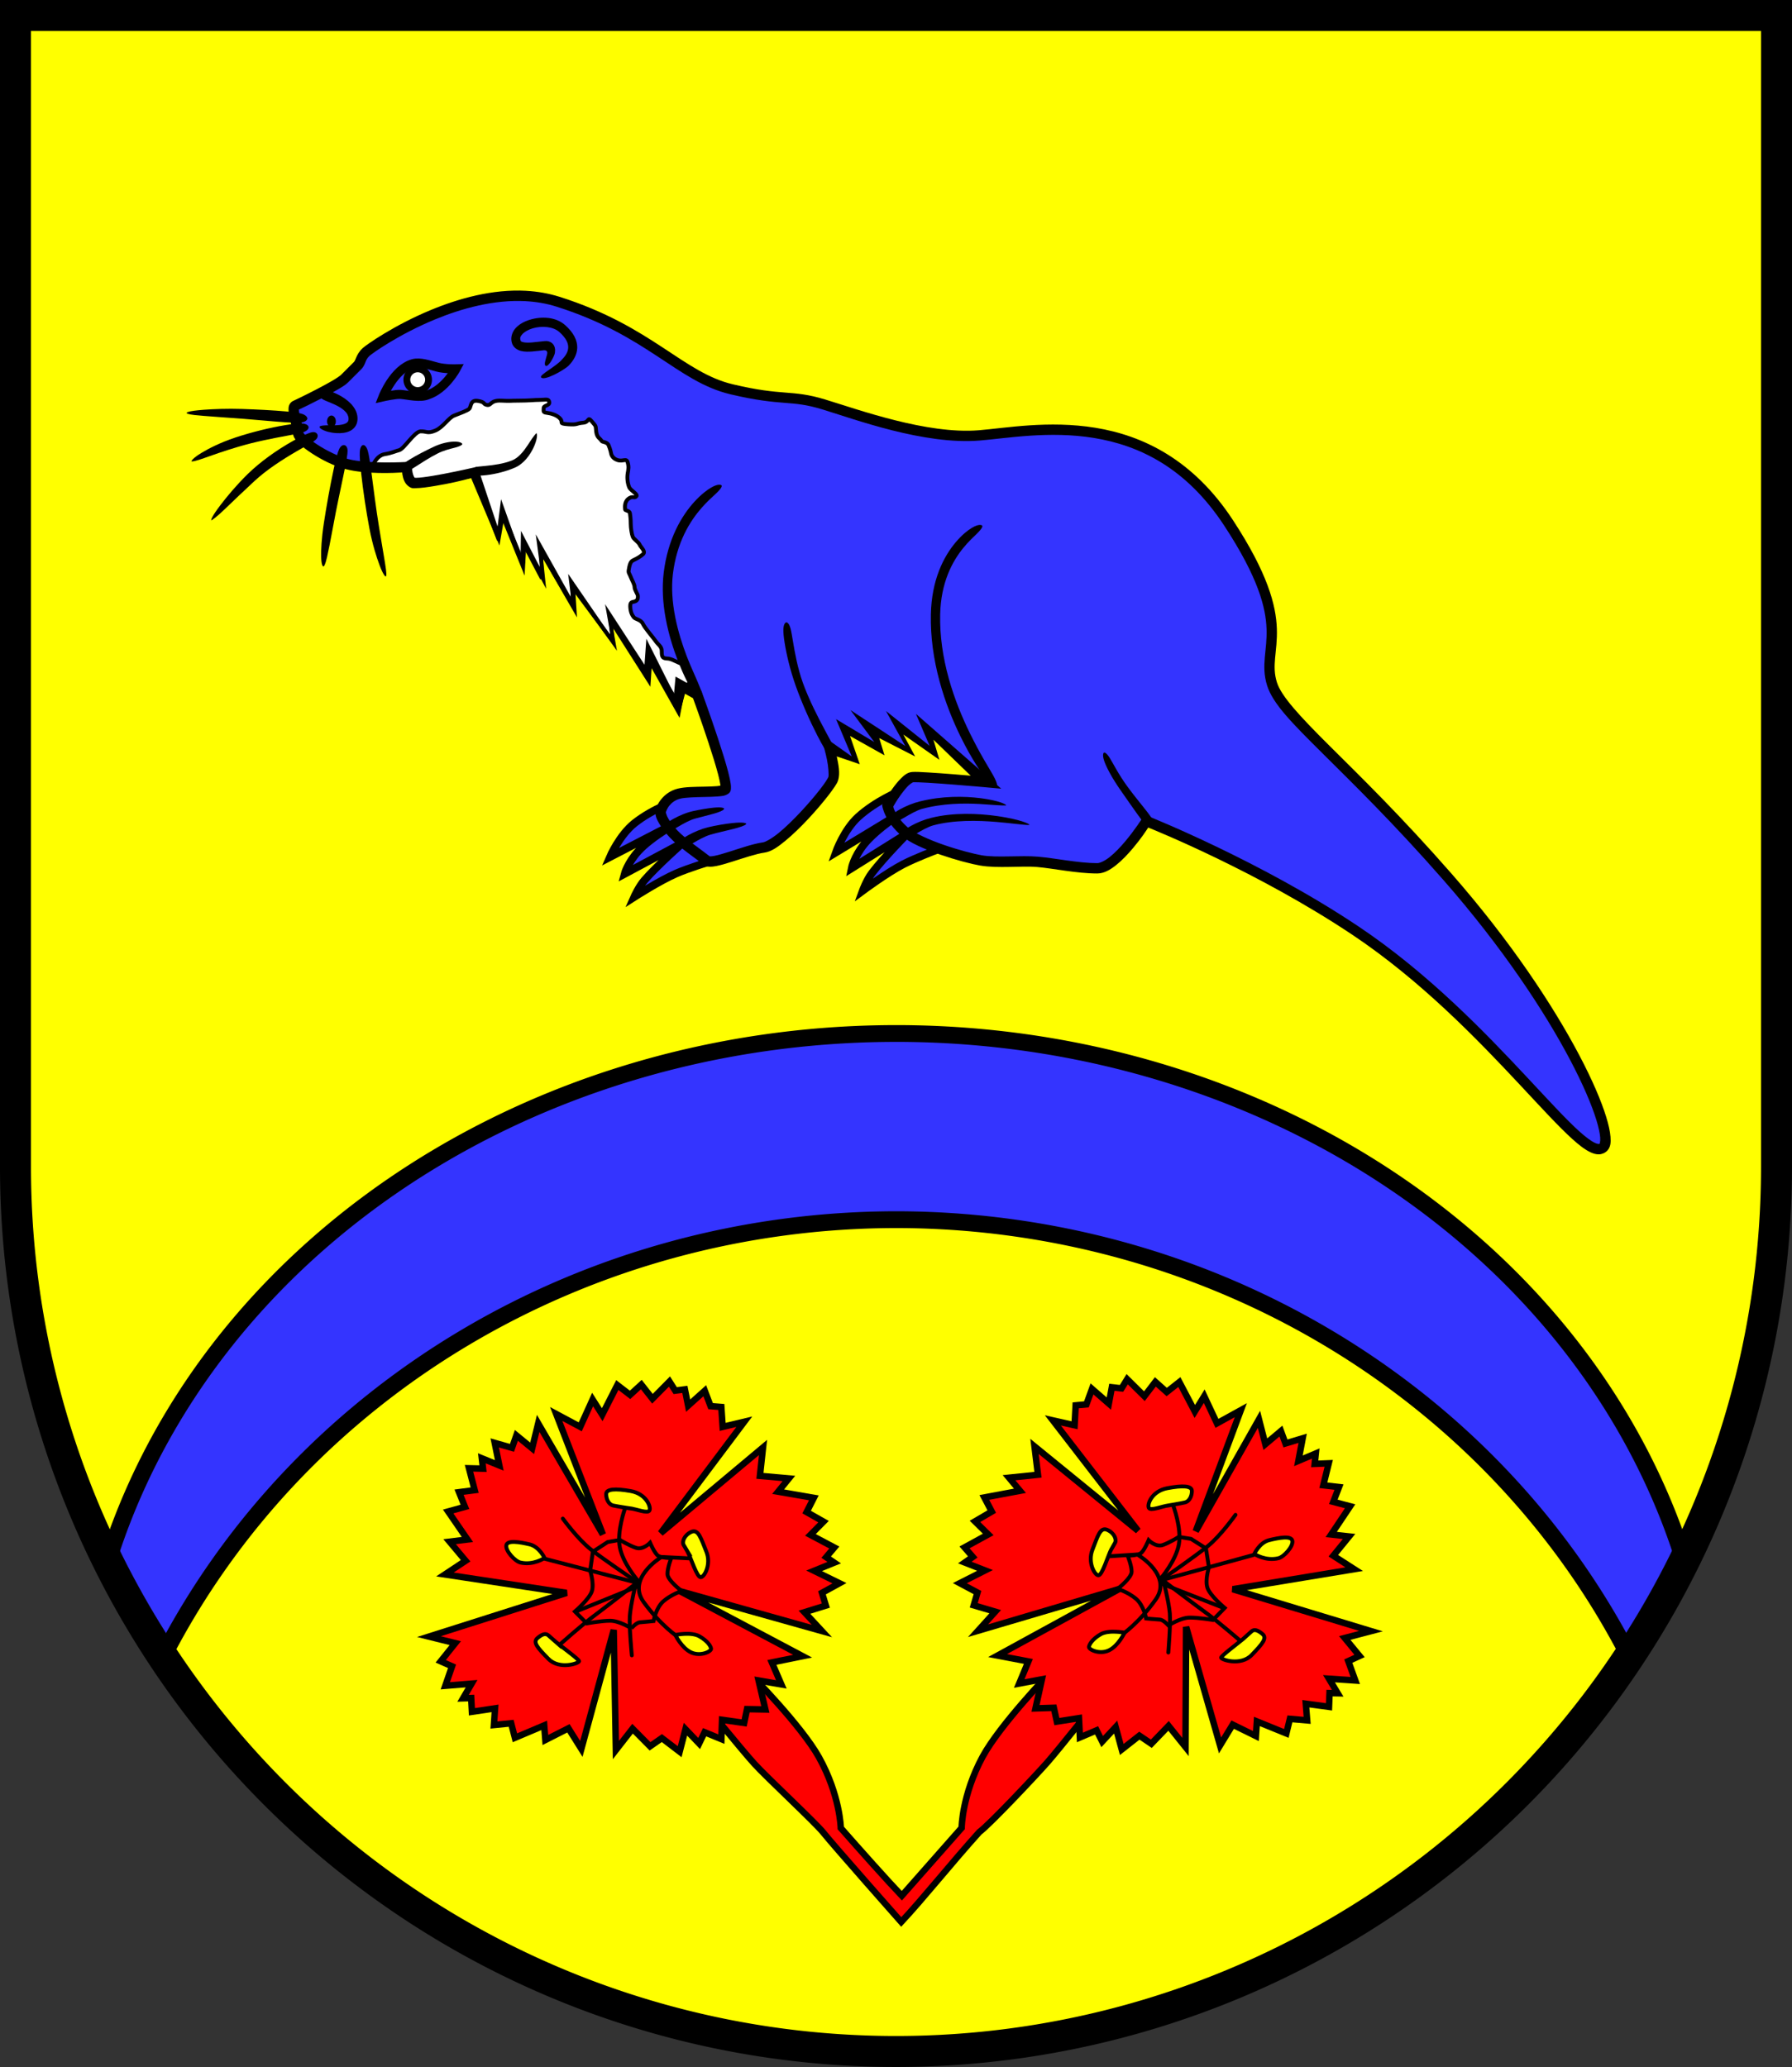 <?xml version="1.0" encoding="UTF-8" standalone="no"?>
<!-- Created with Inkscape (http://www.inkscape.org/) -->

<svg
   width="138.812mm"
   height="160.077mm"
   viewBox="0 0 138.812 160.077"
   version="1.1"
   id="svg4054"
   inkscape:version="1.2.2 (732a01da63, 2022-12-09)"
   sodipodi:docname="Wappen Grambek2.svg"
   xmlns:inkscape="http://www.inkscape.org/namespaces/inkscape"
   xmlns:sodipodi="http://sodipodi.sourceforge.net/DTD/sodipodi-0.dtd"
   xmlns="http://www.w3.org/2000/svg"
   xmlns:svg="http://www.w3.org/2000/svg">
  <rect x="0" y="0" width="138.812" height="160.077" fill="#333333" stroke="none"/>
  <sodipodi:namedview
     id="namedview4056"
     pagecolor="#ffffff"
     bordercolor="#666666"
     borderopacity="1.0"
     inkscape:showpageshadow="2"
     inkscape:pageopacity="0.0"
     inkscape:pagecheckerboard="0"
     inkscape:deskcolor="#d1d1d1"
     inkscape:document-units="mm"
     showgrid="false"
     inkscape:zoom="0.88473641"
     inkscape:cx="262.22499"
     inkscape:cy="303.48022"
     inkscape:current-layer="layer1" />
  <defs
     id="defs4051">
    <inkscape:path-effect
       effect="powerstroke"
       id="path-effect1230"
       is_visible="true"
       lpeversion="1"
       offset_points="0.258,0.351 | 1.009,0.375 | 1.673,0.168"
       not_jump="false"
       sort_points="true"
       interpolator_type="CentripetalCatmullRom"
       interpolator_beta="0.2"
       start_linecap_type="zerowidth"
       linejoin_type="round"
       miter_limit="4"
       scale_width="1"
       end_linecap_type="zerowidth" />
    <inkscape:path-effect
       effect="powerstroke"
       id="path-effect1236"
       is_visible="true"
       lpeversion="1"
       offset_points="0.245,0.34 | 1.009,0.375 | 1.519,0.228"
       not_jump="false"
       sort_points="true"
       interpolator_type="CentripetalCatmullRom"
       interpolator_beta="0.2"
       start_linecap_type="zerowidth"
       linejoin_type="round"
       miter_limit="4"
       scale_width="1"
       end_linecap_type="zerowidth" />
    <inkscape:path-effect
       effect="powerstroke"
       id="path-effect1242"
       is_visible="true"
       lpeversion="1"
       offset_points="0.18,0.324 | 1.009,0.375 | 1.519,0.228"
       not_jump="false"
       sort_points="true"
       interpolator_type="CentripetalCatmullRom"
       interpolator_beta="0.2"
       start_linecap_type="zerowidth"
       linejoin_type="round"
       miter_limit="4"
       scale_width="1"
       end_linecap_type="zerowidth" />
    <inkscape:path-effect
       effect="powerstroke"
       id="path-effect1262"
       is_visible="true"
       lpeversion="1"
       offset_points="0.205,0.333 | 1.009,0.375 | 1.519,0.228"
       not_jump="false"
       sort_points="true"
       interpolator_type="CentripetalCatmullRom"
       interpolator_beta="0.2"
       start_linecap_type="zerowidth"
       linejoin_type="round"
       miter_limit="4"
       scale_width="1"
       end_linecap_type="zerowidth" />
    <inkscape:path-effect
       effect="powerstroke"
       id="path-effect1268"
       is_visible="true"
       lpeversion="1"
       offset_points="0.225,0.311 | 1.009,0.375 | 1.519,0.228"
       not_jump="false"
       sort_points="true"
       interpolator_type="CentripetalCatmullRom"
       interpolator_beta="0.2"
       start_linecap_type="zerowidth"
       linejoin_type="round"
       miter_limit="4"
       scale_width="1"
       end_linecap_type="zerowidth" />
    <inkscape:path-effect
       effect="powerstroke"
       id="path-effect1433"
       is_visible="true"
       lpeversion="1"
       offset_points="0.2,0.35 | 0.88,0.354 | 1.66,0.258"
       not_jump="false"
       sort_points="true"
       interpolator_type="CentripetalCatmullRom"
       interpolator_beta="0.2"
       start_linecap_type="zerowidth"
       linejoin_type="round"
       miter_limit="4"
       scale_width="1"
       end_linecap_type="zerowidth" />
    <inkscape:path-effect
       effect="powerstroke"
       id="path-effect1301"
       is_visible="true"
       lpeversion="1"
       offset_points="0.2,0.3 | 0.998,0.36 | 1.727,0.302"
       not_jump="false"
       sort_points="true"
       interpolator_type="CentripetalCatmullRom"
       interpolator_beta="0.2"
       start_linecap_type="zerowidth"
       linejoin_type="round"
       miter_limit="4"
       scale_width="1"
       end_linecap_type="zerowidth" />
    <inkscape:path-effect
       effect="powerstroke"
       id="path-effect1305"
       is_visible="true"
       lpeversion="1"
       offset_points="0.2,0.3 | 1,0.3 | 1.72,0.281"
       not_jump="false"
       sort_points="true"
       interpolator_type="CentripetalCatmullRom"
       interpolator_beta="0.2"
       start_linecap_type="zerowidth"
       linejoin_type="round"
       miter_limit="4"
       scale_width="1"
       end_linecap_type="zerowidth" />
    <inkscape:path-effect
       effect="powerstroke"
       id="path-effect1345"
       is_visible="true"
       lpeversion="1"
       offset_points="0.2,0.3 | 1,0.3 | 1.624,0.238"
       not_jump="false"
       sort_points="true"
       interpolator_type="CentripetalCatmullRom"
       interpolator_beta="0.2"
       start_linecap_type="zerowidth"
       linejoin_type="round"
       miter_limit="4"
       scale_width="1"
       end_linecap_type="zerowidth" />
    <inkscape:path-effect
       effect="powerstroke"
       id="path-effect1550"
       is_visible="true"
       lpeversion="1"
       offset_points="0.2,0.3 | 1,0.3 | 1.587,0.204"
       not_jump="false"
       sort_points="true"
       interpolator_type="CentripetalCatmullRom"
       interpolator_beta="0.2"
       start_linecap_type="zerowidth"
       linejoin_type="round"
       miter_limit="4"
       scale_width="1"
       end_linecap_type="zerowidth" />
    <inkscape:path-effect
       effect="powerstroke"
       id="path-effect1556"
       is_visible="true"
       lpeversion="1"
       offset_points="0.2,0.3 | 1,0.3 | 1.587,0.204"
       not_jump="false"
       sort_points="true"
       interpolator_type="CentripetalCatmullRom"
       interpolator_beta="0.2"
       start_linecap_type="zerowidth"
       linejoin_type="round"
       miter_limit="4"
       scale_width="1"
       end_linecap_type="zerowidth" />
    <inkscape:path-effect
       effect="powerstroke"
       id="path-effect1562"
       is_visible="true"
       lpeversion="1"
       offset_points="0.2,0.3 | 1,0.3 | 1.587,0.204"
       not_jump="false"
       sort_points="true"
       interpolator_type="CentripetalCatmullRom"
       interpolator_beta="0.2"
       start_linecap_type="zerowidth"
       linejoin_type="round"
       miter_limit="4"
       scale_width="1"
       end_linecap_type="zerowidth" />
    <inkscape:path-effect
       effect="powerstroke"
       id="path-effect1568"
       is_visible="true"
       lpeversion="1"
       offset_points="0.2,0.3 | 1,0.3 | 1.587,0.204"
       not_jump="false"
       sort_points="true"
       interpolator_type="CentripetalCatmullRom"
       interpolator_beta="0.2"
       start_linecap_type="zerowidth"
       linejoin_type="round"
       miter_limit="4"
       scale_width="1"
       end_linecap_type="zerowidth" />
    <inkscape:path-effect
       effect="powerstroke"
       id="path-effect1285"
       is_visible="true"
       lpeversion="1"
       offset_points="0.2,0.3 | 1,0.3 | 1.561,0.225"
       not_jump="false"
       sort_points="true"
       interpolator_type="CentripetalCatmullRom"
       interpolator_beta="0.2"
       start_linecap_type="zerowidth"
       linejoin_type="round"
       miter_limit="4"
       scale_width="1"
       end_linecap_type="zerowidth" />
    <inkscape:path-effect
       effect="powerstroke"
       id="path-effect1291"
       is_visible="true"
       lpeversion="1"
       offset_points="0.2,0.3 | 1,0.3 | 1.561,0.225"
       not_jump="false"
       sort_points="true"
       interpolator_type="CentripetalCatmullRom"
       interpolator_beta="0.2"
       start_linecap_type="zerowidth"
       linejoin_type="round"
       miter_limit="4"
       scale_width="1"
       end_linecap_type="zerowidth" />
    <inkscape:path-effect
       effect="powerstroke"
       id="path-effect1295"
       is_visible="true"
       lpeversion="1"
       offset_points="0.2,0.3 | 0.998,0.36 | 1.727,0.302"
       not_jump="false"
       sort_points="true"
       interpolator_type="CentripetalCatmullRom"
       interpolator_beta="0.2"
       start_linecap_type="zerowidth"
       linejoin_type="round"
       miter_limit="4"
       scale_width="1"
       end_linecap_type="zerowidth" />
  </defs>
  <g
     inkscape:label="Ebene 1"
     inkscape:groupmode="layer"
     id="layer1"
     transform="translate(-527.111,-70.978)">
    <g
       id="g3962"
       transform="translate(488.487,5.164)">
      <path
         id="path3229"
         style="fill:#ffff00;fill-opacity:1;stroke:none;stroke-width:2.4;stroke-linecap:round;stroke-dasharray:none"
         d="m 39.824,67.014 v 89.157 a 68.206,68.52 0 0 0 68.206,68.52 68.206,68.52 0 0 0 68.206,-68.52 68.206,68.52 0 0 0 0,-5.2e-4 V 67.014 Z" />
      <path
         id="path3346"
         style="fill:#3434ff;fill-opacity:1;stroke:#000000;stroke-width:1.3;stroke-linecap:round;stroke-dasharray:none"
         d="m 108.031,145.853 a 63.317,55.576 0 0 0 -61.041,40.84 68.206,68.52 0 0 0 4.281,7.379 63.317,60.471 0 0 1 56.759,-33.802 63.317,60.471 0 0 1 56.776,33.776 68.206,68.52 0 0 0 4.27,-7.363 63.317,55.576 0 0 0 -61.045,-40.831 z" />
      <path
         id="path3898"
         style="fill:none;fill-opacity:1;stroke:#000000;stroke-width:2.4;stroke-linecap:round;stroke-dasharray:none"
         d="m 39.824,67.014 v 89.157 a 68.206,68.52 0 0 0 68.206,68.52 68.206,68.52 0 0 0 68.206,-68.52 68.206,68.52 0 0 0 0,-5.2e-4 V 67.014 Z" />
      <g
         id="g1746"
         transform="translate(1.591,-0.532)">
        <path
           style="fill:#3434ff;fill-opacity:1;stroke:#000000;stroke-width:0.6;stroke-linecap:round;stroke-dasharray:none"
           d="m 106.682,127.639 c 0,0 -1.795,0.725 -3.169,1.971 -1.113,1.009 -1.729,2.753 -1.729,2.753 l 5.36,-3.25 c 0,0 -2.222,1.418 -3.194,2.641 -0.768,0.967 -0.938,1.826 -0.938,1.826 l 4.361,-2.727 c 0,0 -1.93,1.959 -2.799,3.116 -0.407,0.541 -0.701,1.346 -0.701,1.346 0,0 1.879,-1.393 3.135,-2.041 0.93,-0.48 2.546,-1.092 2.546,-1.092 z"
           id="path1387"
           sodipodi:nodetypes="csccsccscscc" />
        <path
           style="fill:#3434ff;fill-opacity:1;stroke:#000000;stroke-width:0.6;stroke-linecap:round;stroke-dasharray:none"
           d="m 89.488,128.337 c 0,0 -1.84,0.602 -3.295,1.752 -1.179,0.932 -1.911,2.63 -1.911,2.63 l 5.568,-2.881 c 0,0 -2.312,1.264 -3.365,2.419 -0.832,0.913 -1.059,1.759 -1.059,1.759 l 4.535,-2.426 c 0,0 -2.058,1.824 -3.003,2.92 -0.442,0.512 -0.79,1.296 -0.79,1.296 0,0 1.969,-1.263 3.265,-1.824 0.961,-0.416 2.614,-0.918 2.614,-0.918 z"
           id="path1385"
           sodipodi:nodetypes="csccsccscscc" />
        <path
           style="color:#000000;fill:#3434ff;fill-opacity:1;stroke:none;stroke-width:0.1;stroke-linecap:round;stroke-dasharray:none"
           d="m 73.778,102.959 c 0,0 -4.444,1.023 -4.837,0.747 -0.393,-0.275 -0.393,-1.18 -0.393,-1.18 0,0 -2.989,0.197 -4.641,-0.236 -1.652,-0.433 -3.775,-1.888 -3.775,-2.399 0,-0.511 -0.59,-1.966 -0.236,-2.124 0.354,-0.157 3.343,-1.612 3.815,-2.084 0.472,-0.472 0.747,-0.747 1.023,-1.023 0.275,-0.275 0.197,-0.629 0.669,-1.062 0.472,-0.433 8.347,-5.946 14.854,-3.888 7.124,2.253 9.455,5.84 13.459,6.785 4.004,0.945 4.561,0.389 7.119,1.168 2.558,0.779 7.871,2.735 12.042,2.401 4.171,-0.334 13.287,-2.448 19.326,6.776 5.33,8.141 2.455,9.568 3.362,12.466 0.781,2.493 5.81,6.059 13.604,14.957 9.163,10.461 13.078,19.876 12.073,20.922 -1.546,1.611 -8.524,-9.615 -19.192,-16.753 -7.542,-5.047 -16.203,-8.495 -16.203,-8.495 0,0 -2.322,3.655 -3.823,3.655 -1.502,0 -3.337,-0.389 -4.616,-0.501 -1.279,-0.111 -3.115,0.111 -4.394,-0.111 -1.279,-0.222 -4.727,-1.224 -5.895,-2.225 -1.168,-1.001 -1.335,-2.002 -1.335,-2.002 0,0 1.224,-2.169 1.947,-2.225 0.723,-0.056 5.673,0.389 5.673,0.389 l -4.54,-3.98 0.663,1.886 -2.932,-2.21 0.674,1.626 -3.242,-1.817 1.086,1.868 -2.546,-1.355 0.983,2.556 -2.32,-1.416 c 0,0 0.551,1.848 0.354,2.556 -0.197,0.708 -3.972,5.152 -5.388,5.349 -1.416,0.197 -3.972,1.376 -4.405,1.023 -0.433,-0.354 -1.927,-1.376 -2.556,-2.045 -0.629,-0.669 -1.062,-1.376 -1.023,-1.73 0.039,-0.354 0.472,-1.18 1.416,-1.416 0.944,-0.236 3.146,-0.039 3.579,-0.315 0.433,-0.275 -2.163,-7.354 -2.163,-7.354 l -1.337,-0.747 -0.197,2.124 -2.114,-4.223 -0.128,1.745 -2.919,-4.486 0.039,1.175 -2.923,-3.749 0.029,1.623 -2.542,-4.364 0.018,1.596 -1.325,-2.185 -0.174,1.419 -1.482,-3.652 -0.278,1.486 z"
           id="path1152"
           sodipodi:nodetypes="cscssssssssssssssscsssscsccccccccccssssssscccccccccccccccc" />
        <path
           style="fill:#000000;fill-rule:nonzero;stroke:none;stroke-width:0.6;stroke-linecap:round;stroke-dasharray:none"
           d="m 60.839,98.771 c 0.006,-0.064 -0.042,-0.275 -0.477,-0.394 -0.24,-0.066 -0.638,-0.12 -1.181,-0.169 -0.98,-0.089 -2.304,-0.153 -3.356,-0.187 -4.76e-4,-1.5e-5 -0.063,-0.002 -0.063,-0.002 -1.106,-0.035 -2.189,0.006 -2.94,0.062 -0.301,0.023 -0.542,0.047 -0.726,0.071 -0.513,0.064 -0.608,0.142 -0.607,0.176 8.51e-4,0.037 0.099,0.103 0.609,0.16 0.187,0.021 0.42,0.043 0.722,0.067 0.736,0.061 1.84,0.135 2.903,0.213 -7.3e-5,-6e-6 0.062,0.005 0.062,0.005 1.009,0.076 2.38,0.21 3.329,0.275 0.549,0.038 0.94,0.051 1.188,0.027 0.447,-0.043 0.531,-0.24 0.537,-0.305 z"
           id="path1228"
           inkscape:path-effect="#path-effect1230"
           inkscape:original-d="m 60.839379,98.770589 c 0,0 -2.831566,-0.255627 -5.033897,-0.37361 -2.202331,-0.11798 -4.316174,-0.06882 -4.316174,-0.06882"
           sodipodi:nodetypes="csc" />
        <path
           style="fill:#000000;fill-rule:nonzero;stroke:none;stroke-width:0.6;stroke-linecap:round;stroke-dasharray:none"
           d="m 60.939,99.422 v 0 c -0.006,-0.06 -0.084,-0.256 -0.506,-0.279 -0.246,-0.013 -0.677,0.025 -1.303,0.128 -1.136,0.187 -2.527,0.52 -3.809,0.941 -0.021,0.007 -0.042,0.014 -0.063,0.021 -1.197,0.4 -2.055,0.848 -2.6,1.176 -0.695,0.418 -0.805,0.628 -0.783,0.666 0.02,0.033 0.382,-0.038 0.979,-0.255 0.513,-0.186 1.534,-0.547 2.629,-0.871 0.02,-0.006 0.041,-0.012 0.062,-0.018 1.298,-0.384 2.576,-0.628 3.728,-0.842 0.619,-0.115 1.014,-0.19 1.251,-0.271 0.389,-0.133 0.421,-0.332 0.414,-0.395 z"
           id="path1232"
           inkscape:path-effect="#path-effect1236"
           inkscape:original-d="m 60.939191,99.42192 c 0,0 -2.796921,0.303766 -5.505923,1.14897 -2.211608,0.69001 -3.557731,1.5029 -3.557731,1.5029"
           sodipodi:nodetypes="csc" />
        <path
           style="fill:#000000;fill-rule:nonzero;stroke:none;stroke-width:0.6;stroke-linecap:round;stroke-dasharray:none"
           d="m 61.616,99.983 c -0.022,-0.05 -0.128,-0.215 -0.415,-0.162 -0.235,0.043 -0.761,0.264 -1.577,0.73 -1.175,0.67 -2.413,1.545 -3.379,2.485 -4.39e-4,4.3e-4 -0.047,0.046 -0.048,0.047 -0.884,0.869 -1.578,1.715 -2.051,2.332 -0.02,0.026 -0.039,0.051 -0.058,0.076 -0.621,0.816 -0.725,1.116 -0.687,1.147 0.029,0.024 0.447,-0.286 1.027,-0.844 -4.22e-4,4.1e-4 0.069,-0.067 0.069,-0.066 0.406,-0.391 1.481,-1.423 2.218,-2.101 0.016,-0.015 0.032,-0.029 0.048,-0.044 0.946,-0.871 2.127,-1.635 3.279,-2.305 0.818,-0.475 1.242,-0.694 1.442,-0.873 0.21,-0.187 0.156,-0.369 0.133,-0.421 z"
           id="path1238"
           inkscape:path-effect="#path-effect1242"
           inkscape:original-d="m 61.615711,99.98268 c 0,0 -3.052712,1.37367 -5.1128,3.32536 -1.681847,1.59333 -3.102765,3.32884 -3.102765,3.32884"
           sodipodi:nodetypes="csc" />
        <path
           style="fill:#000000;fill-rule:nonzero;stroke:none;stroke-width:0.6;stroke-linecap:round;stroke-dasharray:none"
           d="m 63.716,100.819 c -0.057,-0.013 -0.257,-0.019 -0.41,0.306 -0.114,0.241 -0.252,0.753 -0.433,1.59 -0.275,1.272 -0.551,2.828 -0.747,4.106 -1.2e-4,8e-4 -0.01,0.064 -0.01,0.065 -0.186,1.243 -0.214,2.04 -0.205,2.557 0.012,0.639 0.12,0.768 0.168,0.77 0.055,0.002 0.148,-0.115 0.286,-0.724 0.13,-0.575 0.252,-1.181 0.492,-2.48 -1.5e-5,8e-5 0.012,-0.064 0.012,-0.064 0.259,-1.415 0.532,-2.633 0.825,-4.058 0.172,-0.84 0.263,-1.348 0.263,-1.618 -9.78e-4,-0.357 -0.182,-0.438 -0.24,-0.451 z"
           id="path1258"
           inkscape:path-effect="#path-effect1262"
           inkscape:original-d="m 63.715533,100.81895 c 0,0 -0.748489,3.26651 -1.218788,6.06506 -0.383963,2.28471 -0.418363,3.33012 -0.418363,3.33012"
           sodipodi:nodetypes="csc" />
        <path
           style="fill:#000000;fill-rule:nonzero;stroke:none;stroke-width:0.6;stroke-linecap:round;stroke-dasharray:none"
           d="m 65.162,100.81 c -0.055,0.006 -0.23,0.08 -0.258,0.525 -0.019,0.295 0.015,0.839 0.105,1.658 0.147,1.346 0.391,2.964 0.634,4.249 8.6e-5,4.5e-4 0.013,0.065 0.013,0.065 0.241,1.242 0.536,2.155 0.761,2.764 0.284,0.77 0.455,0.932 0.501,0.917 0.055,-0.018 0.072,-0.236 -0.06,-1.034 -0.204,-1.235 -0.258,-1.544 -0.462,-2.779 3.9e-5,2.4e-4 -0.01,-0.064 -0.01,-0.064 -0.233,-1.416 -0.39,-2.732 -0.588,-4.213 -0.11,-0.818 -0.19,-1.34 -0.273,-1.629 -0.122,-0.426 -0.305,-0.464 -0.361,-0.458 z"
           id="path1264"
           inkscape:path-effect="#path-effect1268"
           inkscape:original-d="m 65.162365,100.80992 c 0,0 0.357097,3.57207 0.851742,6.36642 0.403809,2.2813 0.903132,3.81128 0.903132,3.81128"
           sodipodi:nodetypes="csc" />
        <path
           style="fill:none;stroke:#000000;stroke-width:0.7;stroke-linecap:round;stroke-dasharray:none"
           d="m 66.699,97.08 c 0,0 0.833,-2.145 2.322,-2.572 0.559,-0.16 1.252,0.106 1.886,0.271 0.611,0.159 1.451,0.132 1.451,0.132 0,0 -0.838,1.567 -2.183,2.016 -0.611,0.255 -1.438,0.023 -2.099,-0.036 -0.377,-0.034 -1.377,0.189 -1.377,0.189 z"
           id="path1270"
           sodipodi:nodetypes="cssccsc" />
        <circle
           style="fill:#000000;stroke:none;stroke-width:0.5;stroke-linecap:round;stroke-dasharray:none"
           id="circle1326"
           cx="69.389"
           cy="95.752"
           r="1.105" />
        <circle
           style="fill:#ffffff;stroke:none;stroke-width:0.5;stroke-linecap:round;stroke-dasharray:none"
           id="path1324"
           cx="69.389"
           cy="95.752"
           r="0.577" />
        <path
           style="color:#000000;fill:#000000;stroke-linecap:round;-inkscape-stroke:none"
           d="m 79.514,90.971 c -0.476,-0.058 -0.971,-0.002 -1.41,0.129 -0.44,0.131 -0.834,0.339 -1.115,0.641 -0.281,0.302 -0.436,0.745 -0.299,1.178 0.106,0.335 0.412,0.535 0.699,0.607 0.287,0.072 0.586,0.063 0.877,0.041 0.291,-0.022 0.572,-0.062 0.791,-0.082 0.566,-0.096 0.321,0.379 0.292,0.528 -0.038,0.19 -0.211,0.591 -0.035,0.671 0.176,0.081 0.517,-0.52 0.593,-0.698 0.128,-0.301 0.112,-0.269 0.126,-0.57 -0.015,-0.185 -0.099,-0.426 -0.318,-0.553 -0.273,-0.158 -0.473,-0.099 -0.721,-0.076 -0.247,0.022 -0.522,0.062 -0.781,0.082 -0.259,0.02 -0.503,0.014 -0.654,-0.023 -0.151,-0.038 -0.178,-0.061 -0.203,-0.139 -0.059,-0.187 -0.016,-0.315 0.145,-0.488 0.161,-0.173 0.454,-0.344 0.803,-0.447 0.698,-0.207 1.579,-0.137 2.047,0.279 0.557,0.495 0.705,0.887 0.697,1.207 -0.007,0.32 -0.186,0.629 -0.465,0.912 -0.443,0.542 -1.744,1.184 -1.643,1.387 0.178,0.356 1.791,-0.543 2.141,-0.895 0.353,-0.358 0.653,-0.825 0.666,-1.389 0.013,-0.564 -0.278,-1.163 -0.932,-1.744 -0.367,-0.327 -0.825,-0.501 -1.301,-0.559 z"
           id="path1349"
           sodipodi:nodetypes="ccsssscccscssssssssscscsscc" />
        <path
           style="fill:#000000;fill-rule:nonzero;stroke:none;stroke-width:0.7;stroke-linecap:round;stroke-dasharray:none"
           d="m 61.823,96.834 c -0.014,0.063 -0.033,0.268 0.16,0.405 0.031,0.022 0.069,0.045 0.114,0.068 0.175,0.09 0.47,0.192 0.798,0.341 0.144,0.066 0.291,0.139 0.429,0.221 0.137,0.081 0.261,0.168 0.366,0.262 0.108,0.096 0.19,0.194 0.245,0.292 0.002,0.004 0.005,0.009 0.007,0.013 0.05,0.092 0.082,0.191 0.09,0.297 0.004,0.06 9.46e-4,0.109 -0.006,0.148 -0.007,0.038 -0.019,0.069 -0.032,0.095 -0.014,0.026 -0.031,0.05 -0.055,0.073 -0.023,0.023 -0.053,0.046 -0.091,0.068 -0.078,0.046 -0.182,0.083 -0.309,0.11 -0.132,0.028 -0.278,0.043 -0.424,0.05 -0.206,0.01 -0.419,0.006 -0.579,0.005 -0.105,-7.23e-4 -0.207,7.4e-4 -0.297,0.005 -0.356,0.016 -0.442,0.069 -0.454,0.114 -0.009,0.034 0.033,0.151 0.38,0.294 0.089,0.037 0.191,0.071 0.302,0.099 0.172,0.044 0.398,0.083 0.644,0.096 0.17,0.009 0.356,0.006 0.539,-0.021 0.173,-0.025 0.355,-0.073 0.519,-0.16 0.082,-0.043 0.161,-0.096 0.233,-0.162 0.072,-0.066 0.136,-0.143 0.188,-0.232 0.052,-0.09 0.09,-0.187 0.112,-0.292 0.023,-0.106 0.031,-0.217 0.025,-0.331 -0.011,-0.216 -0.071,-0.41 -0.155,-0.58 -0.004,-0.008 -0.008,-0.015 -0.012,-0.023 -0.091,-0.176 -0.213,-0.338 -0.355,-0.486 -0.138,-0.143 -0.293,-0.272 -0.456,-0.386 -0.164,-0.115 -0.335,-0.216 -0.499,-0.3 -0.376,-0.193 -0.707,-0.303 -0.923,-0.337 -0.055,-0.009 -0.104,-0.013 -0.146,-0.012 -0.264,0.004 -0.344,0.207 -0.357,0.266 z"
           id="path1431"
           inkscape:path-effect="#path-effect1433"
           inkscape:original-d="m 61.822561,96.833719 c 0,0 2.479767,0.569944 2.556278,1.877879 0.08216,1.404412 -2.595603,0.688228 -2.595603,0.688228"
           sodipodi:nodetypes="csc" />
        <ellipse
           style="fill:#000000;stroke:none;stroke-width:0.7;stroke-linecap:round;stroke-dasharray:none"
           id="path1435"
           cx="62.708"
           cy="98.977"
           rx="0.34"
           ry="0.451" />
        <path
           style="fill:#000000;fill-rule:nonzero;stroke:none;stroke-width:0.6;stroke-linecap:round;stroke-dasharray:none"
           d="m 114.231,127.279 v 0 c 0.049,-0.038 0.111,-0.203 -0.26,-0.876 -0.296,-0.537 -0.985,-1.589 -1.825,-3.308 -0.575,-1.177 -1.175,-2.606 -1.617,-4.195 -0.461,-1.656 -0.703,-3.319 -0.669,-4.95 2.9e-4,-0.014 5.9e-4,-0.027 9.1e-4,-0.041 0.029,-1.207 0.257,-2.234 0.6,-3.099 0.343,-0.866 0.781,-1.524 1.177,-2.013 0.406,-0.501 0.814,-0.875 1.023,-1.078 0.452,-0.439 0.492,-0.593 0.458,-0.661 -0.016,-0.032 -0.225,-0.185 -0.826,0.181 -0.295,0.179 -0.744,0.528 -1.22,1.09 -0.45,0.531 -0.93,1.26 -1.299,2.212 -0.369,0.952 -0.602,2.063 -0.633,3.351 -3.4e-4,0.014 -6.6e-4,0.028 -9.6e-4,0.043 -0.036,1.71 0.204,3.443 0.669,5.162 0.445,1.648 1.056,3.128 1.651,4.335 0.859,1.744 1.659,2.881 2.015,3.311 0.507,0.611 0.72,0.566 0.756,0.538 z"
           id="path1297"
           inkscape:path-effect="#path-effect1301"
           inkscape:original-d="m 114.23123,127.27909 c 0,0 -4.89895,-6.25116 -4.7298,-13.37943 0.12125,-5.10996 3.61811,-6.84296 3.61811,-6.84296"
           sodipodi:nodetypes="csc" />
        <path
           style="fill:#000000;fill-rule:nonzero;stroke:none;stroke-width:0.6;stroke-linecap:round;stroke-dasharray:none"
           d="m 101.654,124.922 c 0.046,-0.028 0.177,-0.15 0.071,-0.471 -0.088,-0.265 -0.333,-0.702 -0.748,-1.473 -0.593,-1.104 -1.288,-2.457 -1.752,-3.752 -0.408,-1.139 -0.621,-2.329 -0.767,-3.206 -0.075,-0.448 -0.125,-0.763 -0.184,-0.984 -0.116,-0.437 -0.276,-0.497 -0.332,-0.493 -0.05,0.004 -0.215,0.091 -0.227,0.558 -0.006,0.23 0.025,0.572 0.097,1.024 0.143,0.901 0.428,2.117 0.848,3.302 0.476,1.342 1.1,2.742 1.686,3.882 0.398,0.774 0.684,1.245 0.859,1.442 0.23,0.258 0.404,0.198 0.449,0.171 z"
           id="path1303"
           inkscape:path-effect="#path-effect1305"
           inkscape:original-d="m 101.6543,124.92226 c 0,0 -1.742617,-2.87806 -2.711223,-5.59546 -0.819444,-2.29893 -1.001112,-4.78309 -1.001112,-4.78309"
           sodipodi:nodetypes="csc" />
        <path
           style="fill:#000000;fill-rule:nonzero;stroke:none;stroke-width:0.6;stroke-linecap:round;stroke-dasharray:none"
           d="m 126.22,130.227 c 0.041,-0.032 0.172,-0.157 0.123,-0.329 -0.092,-0.321 -1.151,-1.505 -1.981,-2.642 -0.711,-0.974 -1.12,-1.828 -1.382,-2.236 -0.237,-0.369 -0.378,-0.407 -0.427,-0.389 -0.041,0.015 -0.142,0.151 -0.005,0.589 0.146,0.467 0.597,1.347 1.327,2.384 0.957,1.361 1.713,2.499 1.997,2.663 0.157,0.091 0.309,-0.009 0.349,-0.041 z"
           id="path1343"
           inkscape:path-effect="#path-effect1345"
           inkscape:original-d="m 126.22039,130.22667 c 0,0 -1.00512,-1.26463 -2.10207,-2.79633 -1.08079,-1.50914 -1.56572,-2.79884 -1.56572,-2.79884"
           sodipodi:nodetypes="csc" />
        <path
           style="fill:#000000;fill-rule:nonzero;stroke:none;stroke-width:0.6;stroke-linecap:round;stroke-dasharray:none"
           d="m 88.671,130.513 c 0.03,0.042 0.145,0.183 0.295,0.162 0.117,-0.016 0.292,-0.121 0.585,-0.295 0.195,-0.115 0.413,-0.243 0.646,-0.361 0.251,-0.127 0.478,-0.222 0.674,-0.276 0.499,-0.137 1.078,-0.272 1.497,-0.394 0.08,-0.023 0.154,-0.046 0.223,-0.069 0.44,-0.145 0.544,-0.261 0.536,-0.306 -0.008,-0.043 -0.146,-0.122 -0.612,-0.094 -0.072,0.004 -0.151,0.011 -0.234,0.019 -0.432,0.044 -1.026,0.146 -1.553,0.26 -0.246,0.054 -0.515,0.138 -0.804,0.255 -0.265,0.107 -0.518,0.23 -0.727,0.347 -0.314,0.175 -0.5,0.315 -0.563,0.414 -0.087,0.137 0.008,0.296 0.037,0.338 z"
           id="path1505"
           inkscape:path-effect="#path-effect1550"
           inkscape:original-d="m 88.671201,130.51252 c 0,0 1.165336,-0.82587 2.128856,-1.06184 0.96352,-0.23596 2.32706,-0.4767 2.32706,-0.4767"
           sodipodi:nodetypes="csc" />
        <path
           style="fill:#000000;fill-rule:nonzero;stroke:none;stroke-width:0.6;stroke-linecap:round;stroke-dasharray:none"
           d="m 89.839,131.764 c 0.029,0.043 0.143,0.184 0.293,0.165 0.117,-0.015 0.295,-0.118 0.588,-0.29 0.196,-0.115 0.415,-0.243 0.648,-0.362 0.251,-0.129 0.479,-0.226 0.676,-0.285 0.273,-0.079 0.587,-0.158 0.892,-0.231 0.335,-0.081 0.639,-0.151 0.919,-0.223 0.101,-0.026 0.195,-0.051 0.282,-0.075 0.562,-0.158 0.706,-0.275 0.699,-0.321 -0.006,-0.043 -0.18,-0.121 -0.768,-0.081 -0.091,0.006 -0.189,0.015 -0.294,0.026 -0.283,0.03 -0.611,0.076 -0.95,0.135 -0.315,0.054 -0.643,0.12 -0.935,0.19 -0.244,0.058 -0.51,0.143 -0.798,0.261 -0.263,0.107 -0.516,0.229 -0.726,0.344 -0.314,0.172 -0.499,0.31 -0.563,0.41 -0.086,0.136 0.005,0.295 0.034,0.337 z"
           id="path1552"
           inkscape:path-effect="#path-effect1556"
           inkscape:original-d="m 89.839163,131.76391 c 0,0 1.16983,-0.80822 2.128856,-1.06184 1.102563,-0.29158 2.869328,-0.56013 2.869328,-0.56013"
           sodipodi:nodetypes="csc" />
        <path
           style="fill:#000000;fill-rule:nonzero;stroke:none;stroke-width:0.6;stroke-linecap:round;stroke-dasharray:none"
           d="m 106.243,129.763 0,0 c 0.03,0.044 0.144,0.181 0.293,0.165 0.12,-0.013 0.298,-0.116 0.589,-0.288 0.196,-0.115 0.414,-0.244 0.647,-0.364 0.25,-0.129 0.478,-0.227 0.675,-0.285 0.819,-0.221 1.629,-0.33 2.363,-0.378 0.782,-0.051 1.5,-0.034 2.083,-0.003 0.216,0.012 0.418,0.026 0.601,0.04 0.969,0.074 1.478,0.093 1.486,0.061 0.005,-0.021 -0.247,-0.254 -1.435,-0.465 -0.186,-0.033 -0.391,-0.064 -0.612,-0.091 -0.597,-0.073 -1.336,-0.121 -2.152,-0.09 -0.763,0.029 -1.616,0.126 -2.486,0.346 -0.244,0.057 -0.511,0.142 -0.8,0.258 -0.264,0.106 -0.517,0.228 -0.727,0.343 -0.312,0.172 -0.498,0.31 -0.561,0.413 -0.083,0.137 0.005,0.294 0.035,0.337 z"
           id="path1558"
           inkscape:path-effect="#path-effect1562"
           inkscape:original-d="m 106.24254,129.76258 c 0,0 1.16905,-0.81118 2.12886,-1.06184 3.29944,-0.86166 6.60958,0.01 6.60958,0.01"
           sodipodi:nodetypes="csc" />
        <path
           style="fill:#000000;fill-rule:nonzero;stroke:none;stroke-width:0.6;stroke-linecap:round;stroke-dasharray:none"
           d="m 107.105,131.042 c 0.03,0.044 0.144,0.181 0.293,0.165 0.12,-0.013 0.298,-0.116 0.59,-0.288 0.196,-0.115 0.414,-0.244 0.647,-0.364 0.25,-0.129 0.478,-0.227 0.675,-0.285 0.814,-0.22 1.681,-0.314 2.5,-0.343 0.872,-0.03 1.711,0.015 2.406,0.073 0.258,0.021 0.501,0.045 0.723,0.068 0.587,0.061 1.138,0.126 1.449,0.152 0.323,0.027 0.382,0.011 0.387,-0.009 h 0 c 0.005,-0.02 -0.336,-0.275 -1.777,-0.547 -0.224,-0.042 -0.469,-0.083 -0.731,-0.12 -0.706,-0.1 -1.564,-0.176 -2.469,-0.168 -0.847,0.008 -1.764,0.09 -2.64,0.312 -0.244,0.057 -0.511,0.142 -0.8,0.258 -0.264,0.106 -0.517,0.228 -0.727,0.343 -0.312,0.171 -0.498,0.31 -0.561,0.414 -0.083,0.137 0.005,0.294 0.035,0.337 z"
           id="path1564"
           inkscape:path-effect="#path-effect1568"
           inkscape:original-d="m 107.10461,131.04178 c 0,0 1.16905,-0.81118 2.12886,-1.06184 3.29944,-0.86166 7.54117,0.23247 7.54117,0.23247"
           sodipodi:nodetypes="csc" />
        <path
           style="fill:#ffffff;stroke:#000000;stroke-width:0.3;stroke-linecap:round;stroke-dasharray:none"
           d="m 65.932,102.349 c 0,0 0.295,-0.728 0.885,-0.826 0.59,-0.098 0.767,-0.216 1.14,-0.315 0.374,-0.098 1.18,-1.435 1.652,-1.455 0.472,-0.02 0.531,0.197 1.14,-0.059 0.61,-0.256 1.023,-0.983 1.455,-1.16 0.433,-0.177 1.023,-0.374 1.18,-0.531 0.157,-0.157 0.059,-0.708 0.669,-0.61 0.61,0.098 0.374,0.256 0.708,0.315 0.334,0.059 0.256,-0.374 1.082,-0.334 0.826,0.039 0.629,0 1.396,0 0.767,0 1.199,-0.059 1.632,-0.059 0.433,0 0.669,-0.118 0.708,0.177 0.039,0.295 -0.433,0.216 -0.433,0.472 0,0.256 -0.059,0.315 0.256,0.354 0.315,0.039 0.806,0.177 1.042,0.472 0.236,0.295 -0.177,0.354 0.59,0.413 0.767,0.059 0.629,-0.079 1.16,-0.118 0.531,-0.039 0.315,-0.531 0.688,-0.098 0.374,0.433 0.275,0.315 0.334,0.787 0.059,0.472 0.295,0.511 0.393,0.688 0.098,0.177 0.433,0.059 0.57,0.374 0.138,0.315 0.197,0.649 0.197,0.649 0,0 0.059,0.354 0.492,0.492 0.433,0.138 0.688,-0.177 0.787,0.177 0.098,0.354 0.059,0.511 0,0.865 -0.059,0.354 0,0.787 0.118,1.062 0.118,0.275 0.708,0.531 0.551,0.708 -0.157,0.177 -0.295,-0.079 -0.629,0.197 -0.334,0.275 -0.236,0.747 -0.236,0.826 0,0.079 0.354,0.079 0.374,0.295 0.02,0.216 0.059,0.393 0.059,0.767 0,0.374 0.079,0.846 0.157,1.042 0.079,0.197 0.452,0.413 0.531,0.61 0.079,0.197 0.511,0.531 0.256,0.747 -0.256,0.216 -0.452,0.315 -0.649,0.413 -0.197,0.098 -0.315,0.118 -0.413,0.59 -0.098,0.472 -0.039,0.354 0.098,0.708 0.138,0.354 0.315,0.61 0.315,0.826 0,0.216 0.256,0.57 0.256,0.669 0,0.098 0.039,0.295 -0.157,0.413 -0.197,0.118 -0.452,-0.02 -0.433,0.433 0.02,0.452 0.157,0.669 0.275,0.826 0.118,0.157 0.551,0.177 0.708,0.511 0.157,0.334 0.846,1.121 1.003,1.357 0.157,0.236 0.452,0.393 0.452,0.728 0,0.334 0.02,0.511 0.216,0.57 0.197,0.059 0.334,-0.02 0.767,0.197 0.433,0.216 1.121,0.433 1.121,0.629 0,0.197 0.177,0.551 0.177,0.767 0,0.216 -0.523,0.769 -0.523,0.769 l -0.373,1.354 -2.387,-4.031 -0.216,1.494 -2.753,-4.228 0.173,1.726 -3.123,-4.203 0.039,1.455 -2.458,-4.208 0.059,2.104 -1.396,-2.655 -0.059,1.455 -1.514,-3.697 -0.511,1.553 -1.829,-4.818 -1.652,0.374 -2.517,0.472 -0.865,-0.315 -0.079,-1.042 z"
           id="path862"
           sodipodi:nodetypes="cssssssssssssssssssssscssssscssssssssssssssssssssscccccccccccccccccccc" />
        <path
           style="color:#000000;fill:#000000;stroke-linecap:round;-inkscape-stroke:none"
           d="m 77.793,88.867 c -2.603,-0.143 -5.215,0.589 -7.381,1.484 -1.444,0.597 -2.691,1.272 -3.611,1.826 -0.46,0.277 -0.839,0.524 -1.119,0.717 -0.28,0.193 -0.444,0.312 -0.551,0.41 -0.284,0.26 -0.424,0.534 -0.506,0.73 -0.082,0.196 -0.112,0.28 -0.176,0.344 -0.275,0.275 -0.55,0.55 -1.021,1.021 -0.041,0.041 -0.321,0.24 -0.664,0.439 -0.343,0.2 -0.768,0.429 -1.189,0.648 -0.844,0.439 -1.701,0.852 -1.842,0.914 -0.168,0.075 -0.271,0.234 -0.311,0.359 -0.04,0.125 -0.043,0.236 -0.039,0.346 0.007,0.22 0.054,0.447 0.107,0.68 0.108,0.466 0.242,1.002 0.242,1.104 0,0.202 0.079,0.335 0.164,0.459 0.085,0.124 0.191,0.241 0.316,0.361 0.252,0.241 0.585,0.493 0.969,0.744 0.768,0.502 1.731,0.989 2.623,1.223 1.593,0.417 3.838,0.294 4.385,0.26 0.008,0.07 -0.002,0.07 0.014,0.15 0.057,0.302 0.143,0.69 0.508,0.945 0.242,0.169 0.37,0.121 0.555,0.119 0.185,-0.002 0.4,-0.019 0.645,-0.049 0.489,-0.059 1.087,-0.164 1.672,-0.275 0.997,-0.19 1.686,-0.391 1.947,-0.45 l 2.191,5.214 0.299,-1.73 1.647,4.064 0.108,-1.925 1.564,2.946 -0.248,-2.345 2.634,4.56 -0.119,-1.889 3.216,4.475 -0.306,-1.758 2.896,4.545 0.094,-1.439 2.166,3.849 0.374,-1.898 0.668,0.373 c 0.047,0.128 0.622,1.697 1.191,3.424 0.296,0.898 0.58,1.804 0.758,2.49 0.089,0.343 0.15,0.635 0.176,0.824 0.002,0.014 5.26e-4,0.015 0.002,0.027 -0.07,0.017 -0.108,0.032 -0.279,0.047 -0.263,0.022 -0.603,0.032 -0.963,0.039 -0.72,0.015 -1.502,0.012 -2.07,0.154 -0.565,0.141 -0.982,0.462 -1.258,0.797 -0.276,0.335 -0.423,0.66 -0.457,0.963 -0.041,0.366 0.113,0.658 0.314,0.996 0.202,0.338 0.483,0.7 0.814,1.053 0.353,0.375 0.889,0.798 1.4,1.186 0.512,0.388 1.006,0.741 1.193,0.895 0.171,0.14 0.345,0.155 0.504,0.156 0.159,0.002 0.321,-0.022 0.498,-0.057 0.354,-0.07 0.766,-0.193 1.205,-0.332 0.878,-0.278 1.873,-0.615 2.506,-0.703 0.533,-0.074 1.032,-0.433 1.609,-0.906 0.577,-0.473 1.198,-1.078 1.779,-1.699 0.581,-0.621 1.12,-1.256 1.533,-1.787 0.206,-0.265 0.382,-0.504 0.516,-0.707 0.134,-0.203 0.227,-0.344 0.281,-0.539 0.148,-0.533 0.019,-1.16 -0.098,-1.73 -0.009,-0.046 -0.012,-0.04 -0.021,-0.084 l 1.785,0.604 -0.754,-2.184 2.67,1.497 -0.408,-1.334 2.783,1.424 -0.916,-1.699 2.792,1.958 -0.459,-1.556 2.884,2.784 c -0.483,-0.042 -0.655,-0.058 -1.357,-0.113 -0.665,-0.052 -1.354,-0.103 -1.924,-0.137 -0.57,-0.034 -0.99,-0.057 -1.246,-0.037 -0.37,0.029 -0.614,0.244 -0.857,0.482 -0.244,0.238 -0.474,0.529 -0.68,0.814 -0.412,0.571 -0.727,1.129 -0.727,1.129 l -0.068,0.123 0.021,0.141 c 0,0 0.059,0.32 0.268,0.738 0.209,0.418 0.576,0.965 1.203,1.502 0.682,0.584 1.847,1.068 3.035,1.479 1.188,0.41 2.371,0.718 3.051,0.836 1.387,0.241 3.227,0.011 4.428,0.115 1.232,0.107 3.08,0.502 4.65,0.502 0.538,0 1.018,-0.289 1.48,-0.658 0.462,-0.369 0.906,-0.843 1.301,-1.312 0.67,-0.797 1.03,-1.368 1.174,-1.588 0.44,0.177 8.554,3.449 15.85,8.33 5.287,3.538 9.679,8.106 12.947,11.6 1.634,1.747 2.982,3.224 4.047,4.186 0.533,0.481 0.988,0.835 1.42,1.035 0.216,0.1 0.432,0.166 0.66,0.158 0.228,-0.007 0.466,-0.11 0.629,-0.279 0.274,-0.286 0.288,-0.652 0.256,-1.078 -0.033,-0.426 -0.148,-0.942 -0.338,-1.557 -0.38,-1.23 -1.071,-2.848 -2.078,-4.76 -2.015,-3.824 -5.3,-8.814 -9.902,-14.068 -3.908,-4.461 -7.125,-7.588 -9.451,-9.9 -2.326,-2.312 -3.739,-3.847 -4.072,-4.912 -0.206,-0.658 -0.198,-1.221 -0.141,-1.871 0.057,-0.65 0.169,-1.382 0.137,-2.291 -0.064,-1.818 -0.715,-4.297 -3.404,-8.404 -3.078,-4.701 -6.994,-6.55 -10.633,-7.146 -3.639,-0.596 -7.019,0.028 -9.061,0.191 -4.021,0.322 -9.303,-1.597 -11.893,-2.385 -1.312,-0.399 -2.146,-0.461 -3.104,-0.537 -0.958,-0.076 -2.06,-0.169 -4.041,-0.637 -1.909,-0.451 -3.451,-1.546 -5.432,-2.848 -1.981,-1.301 -4.39,-2.789 -7.998,-3.93 -0.849,-0.268 -1.716,-0.415 -2.584,-0.463 z m -0.049,0.803 c 0.81,0.043 1.613,0.176 2.391,0.422 3.516,1.112 5.834,2.544 7.801,3.836 1.966,1.292 3.592,2.462 5.688,2.957 2.023,0.478 3.201,0.58 4.162,0.656 0.961,0.077 1.686,0.127 2.932,0.506 2.527,0.769 7.869,2.762 12.191,2.416 2.13,-0.17 5.393,-0.768 8.865,-0.199 3.472,0.569 7.132,2.274 10.094,6.797 2.641,4.034 3.217,6.339 3.275,7.994 0.029,0.828 -0.074,1.505 -0.135,2.191 -0.06,0.687 -0.074,1.389 0.174,2.18 0.447,1.429 1.941,2.922 4.273,5.24 2.332,2.318 5.526,5.424 9.412,9.861 4.561,5.207 7.815,10.154 9.797,13.914 0.991,1.88 1.664,3.466 2.021,4.623 0.179,0.578 0.278,1.051 0.303,1.381 0.025,0.33 -0.058,0.487 -0.035,0.463 -0.03,0.032 -0.029,0.032 -0.078,0.033 -0.049,0.002 -0.151,-0.017 -0.295,-0.084 -0.288,-0.133 -0.715,-0.446 -1.221,-0.902 -1.011,-0.913 -2.363,-2.388 -4,-4.139 -3.274,-3.501 -7.705,-8.116 -13.086,-11.717 -7.59,-5.079 -16.277,-8.533 -16.277,-8.533 l -0.309,-0.123 -0.178,0.279 c 0,0 -0.569,0.896 -1.316,1.785 -0.374,0.445 -0.792,0.885 -1.188,1.201 -0.395,0.316 -0.769,0.484 -0.982,0.484 -1.433,0 -3.254,-0.385 -4.58,-0.5 -1.358,-0.118 -3.19,0.096 -4.361,-0.107 -0.6,-0.104 -1.778,-0.406 -2.926,-0.803 -1.148,-0.396 -2.291,-0.913 -2.777,-1.33 -0.541,-0.464 -0.841,-0.919 -1.008,-1.252 -0.127,-0.253 -0.132,-0.326 -0.146,-0.391 0.066,-0.114 0.257,-0.458 0.586,-0.914 0.19,-0.264 0.401,-0.525 0.59,-0.709 0.189,-0.184 0.37,-0.26 0.361,-0.26 0.105,-0.008 0.575,0.005 1.137,0.039 0.561,0.034 1.246,0.083 1.908,0.135 1.325,0.104 2.561,0.215 2.561,0.215 l 1.223,0.111 -6.609,-5.795 1.063,2.479 -3.381,-2.7 1.494,2.711 -4.246,-2.783 1.846,2.476 -2.963,-1.775 1.217,2.891 -2.461,-1.739 0.297,0.998 c 0,0 0.133,0.447 0.242,0.979 0.109,0.531 0.158,1.183 0.109,1.357 0.005,-0.018 -0.064,0.136 -0.18,0.312 -0.116,0.176 -0.279,0.402 -0.477,0.656 -0.395,0.508 -0.924,1.127 -1.488,1.73 -0.564,0.603 -1.164,1.189 -1.699,1.627 -0.535,0.438 -1.04,0.708 -1.215,0.732 -0.783,0.109 -1.773,0.46 -2.635,0.732 -0.431,0.136 -0.828,0.253 -1.119,0.311 -0.146,0.029 -0.267,0.042 -0.336,0.041 -0.069,-7.4e-4 -0.069,-0.026 -0.006,0.025 -0.245,-0.2 -0.716,-0.535 -1.217,-0.914 -0.501,-0.379 -1.025,-0.802 -1.301,-1.096 -0.298,-0.316 -0.549,-0.643 -0.711,-0.914 -0.162,-0.271 -0.204,-0.51 -0.205,-0.498 0.006,-0.051 0.093,-0.316 0.279,-0.541 0.186,-0.225 0.457,-0.436 0.836,-0.531 0.376,-0.094 1.168,-0.116 1.893,-0.131 0.362,-0.007 0.712,-0.015 1.014,-0.041 0.301,-0.026 0.533,-0.03 0.789,-0.193 0.229,-0.146 0.224,-0.321 0.232,-0.436 0.008,-0.115 -0.003,-0.225 -0.02,-0.35 -0.034,-0.25 -0.102,-0.559 -0.195,-0.918 -0.187,-0.719 -0.473,-1.633 -0.771,-2.539 -0.598,-1.812 -1.248,-3.586 -1.248,-3.586 l -0.051,-0.141 -2.004,-1.119 -0.123,1.342 -2.139,-4.27 -0.146,2.01 -3.053,-4.691 0.434,2.447 -3.293,-4.792 0.22,1.81 -2.73,-4.871 0.344,2.592 -1.489,-2.864 -0.029,1.812 -1.514,-4.265 -0.271,2.122 -1.549,-4.637 -0.338,0.076 c 0,0 -1.105,0.255 -2.256,0.475 -0.575,0.11 -1.162,0.21 -1.617,0.266 -0.228,0.028 -0.423,0.044 -0.557,0.045 -0.134,0.001 -0.231,-0.075 -0.088,0.025 -0.028,-0.02 -0.138,-0.22 -0.18,-0.439 -0.041,-0.219 -0.043,-0.414 -0.043,-0.414 v -0.426 l -0.426,0.027 c 0,0 -3.005,0.172 -4.514,-0.223 -0.76,-0.199 -1.682,-0.657 -2.389,-1.119 -0.353,-0.231 -0.655,-0.463 -0.854,-0.652 -0.099,-0.095 -0.171,-0.179 -0.209,-0.234 -0.038,-0.055 -0.025,-0.082 -0.025,-0.008 0,-0.409 -0.161,-0.855 -0.26,-1.283 -0.049,-0.214 -0.084,-0.414 -0.088,-0.527 -2.41e-4,-0.007 -5.5e-5,-0.003 0,-0.01 0.271,-0.125 0.959,-0.455 1.76,-0.871 0.429,-0.223 0.861,-0.457 1.223,-0.668 0.361,-0.211 0.632,-0.37 0.826,-0.564 0.472,-0.472 0.748,-0.748 1.023,-1.023 0.212,-0.212 0.282,-0.442 0.348,-0.6 0.066,-0.158 0.121,-0.277 0.309,-0.449 0.011,-0.01 0.197,-0.159 0.463,-0.342 0.266,-0.183 0.632,-0.423 1.078,-0.691 0.892,-0.537 2.108,-1.193 3.506,-1.771 2.096,-0.867 4.594,-1.548 7.025,-1.42 z"
           id="path1154"
           sodipodi:nodetypes="cssssssssssssssssssccscssccccccccccccccccssscccsssssssccscssssscccccccccccccssscccsssscssscsssscsssssssscsssssssscccsssssssssscsssssccsssscccsssssssscsscccccccccccccccscsssssscccssscsscsscsssccccccccccccccccccscccscccsssscsscssssscssscc" />
        <path
           style="fill:#000000;fill-rule:nonzero;stroke:none;stroke-width:0.6;stroke-linecap:round;stroke-dasharray:none"
           d="m 68.217,102.722 c 0.029,0.042 0.145,0.183 0.303,0.155 0.123,-0.022 0.315,-0.14 0.653,-0.358 0.513,-0.331 1.109,-0.721 1.741,-1.043 0.473,-0.245 0.982,-0.363 1.306,-0.448 0.045,-0.012 0.088,-0.023 0.129,-0.035 0.386,-0.108 0.493,-0.202 0.494,-0.258 5.93e-4,-0.041 -0.111,-0.179 -0.548,-0.188 -0.046,-0.001 -0.095,-4.9e-4 -0.146,0.002 -0.372,0.015 -0.93,0.122 -1.5,0.389 -0.661,0.313 -1.322,0.652 -1.856,0.978 -0.351,0.214 -0.545,0.36 -0.611,0.466 -0.09,0.141 0.004,0.3 0.034,0.341 z"
           id="path1229"
           inkscape:path-effect="#path-effect1285"
           inkscape:original-d="m 68.217345,102.72225 c 0,0 1.190046,-0.8406 2.565719,-1.51516 0.99321,-0.48702 2.061502,-0.47135 2.061502,-0.47135"
           sodipodi:nodetypes="csc" />
        <path
           style="fill:#000000;fill-rule:nonzero;stroke:none;stroke-width:0.6;stroke-linecap:round;stroke-dasharray:none"
           d="m 73.649,102.844 h 0 c -7.2e-4,0.051 0.016,0.234 0.198,0.298 0.134,0.046 0.425,0.053 0.88,-0.002 0.699,-0.084 1.481,-0.276 2.179,-0.572 0.362,-0.154 0.655,-0.408 0.881,-0.667 0.244,-0.28 0.433,-0.592 0.565,-0.871 0.034,-0.071 0.065,-0.141 0.092,-0.209 0.265,-0.655 0.179,-0.913 0.149,-0.922 -0.036,-0.011 -0.266,0.276 -0.549,0.717 -0.037,0.057 -0.075,0.117 -0.115,0.177 -0.157,0.238 -0.344,0.501 -0.56,0.727 -0.203,0.212 -0.433,0.393 -0.689,0.491 -0.637,0.248 -1.371,0.352 -2.03,0.416 -0.439,0.042 -0.686,0.057 -0.818,0.114 -0.164,0.071 -0.182,0.25 -0.183,0.302 z"
           id="path1287"
           inkscape:path-effect="#path-effect1291"
           inkscape:original-d="m 73.648616,102.84401 c 0,0 1.725247,0.0243 3.144131,-0.55389 1.193593,-0.48635 1.800051,-2.39122 1.800051,-2.39122"
           sodipodi:nodetypes="csc" />
        <path
           style="fill:#000000;fill-rule:nonzero;stroke:none;stroke-width:0.6;stroke-linecap:round;stroke-dasharray:none"
           d="m 91.397,120.519 v 0 c 0.05,-0.03 0.149,-0.173 -0.059,-0.719 -0.342,-0.893 -0.751,-1.697 -1.093,-2.59 -0.342,-0.895 -0.687,-1.955 -0.909,-3.078 -0.231,-1.171 -0.303,-2.289 -0.181,-3.316 0.001,-0.009 0.002,-0.017 0.003,-0.026 0.148,-1.201 0.469,-2.224 0.884,-3.089 0.414,-0.863 0.902,-1.525 1.331,-2.015 0.437,-0.5 0.868,-0.88 1.084,-1.081 0.469,-0.439 0.507,-0.595 0.474,-0.662 -0.016,-0.033 -0.222,-0.183 -0.834,0.177 -0.301,0.177 -0.762,0.522 -1.27,1.078 -0.48,0.525 -1.006,1.246 -1.45,2.187 -0.443,0.941 -0.776,2.042 -0.933,3.318 -0.001,0.009 -0.002,0.019 -0.003,0.028 -0.134,1.117 -0.068,2.31 0.163,3.542 0.22,1.18 0.571,2.289 0.928,3.212 0.523,1.351 1.001,2.207 1.277,2.599 0.348,0.495 0.547,0.461 0.588,0.436 z"
           id="path1293"
           inkscape:path-effect="#path-effect1295"
           inkscape:original-d="m 91.396714,120.5186 c 0,0 -3.158024,-5.20084 -2.595603,-9.77284 0.624071,-5.07316 4.12937,-6.80363 4.12937,-6.80363"
           sodipodi:nodetypes="csc" />
      </g>
      <g
         id="g3092"
         transform="rotate(39.82,216.77,-134.781)">
        <path
           id="path2722"
           style="fill:#ff0000;fill-opacity:1;stroke:#000000;stroke-width:0.5;stroke-linecap:round;stroke-dasharray:none"
           d="m 358.036,180.119 -4.208,0.708 c 0,0 -0.397,5.558 0.157,8.298 0.669,3.303 2.281,5.27 2.281,5.27 l -0.196,7.001 c -1.688,-0.193 -4.882,-0.671 -6.987,-1 0,0 -1.67,-1.918 -4.815,-3.128 -2.608,-1.004 -8.156,-1.539 -8.156,-1.539 l -1.4,4.031 c 0,0 4.633,0.904 6.036,1.101 1.403,0.197 6.551,0.476 7.504,0.671 1.265,0.259 9.086,1.455 9.086,1.455 0.141,-2.539 0.063,-5.927 0.186,-9.22 0.236,-0.944 0.55,-6.096 0.59,-7.512 0.039,-1.416 -0.079,-6.135 -0.079,-6.135 z"
           sodipodi:nodetypes="ccscccsccssccscc" />
        <path
           style="fill:#ff0000;fill-opacity:1;stroke:#000000;stroke-width:0.5;stroke-linecap:round;stroke-dasharray:none"
           d="m 353.789,172.372 -3.933,9.989 2.124,-1.18 0.551,1.77 1.14,-1.376 1.062,2.045 1.062,-0.944 0.865,0.669 1.141,-1.298 1.015,1.101 0.64,-1.251 0.89,0.389 0.083,-1.529 1.474,1.029 0.362,-1.696 1.112,-0.111 0.139,-1.919 2.058,0.417 -5.923,-7.175 7.898,5.367 -0.278,-1.863 1.947,-0.473 -0.667,-0.918 2.348,-0.748 -0.511,-1.042 1.101,-0.767 -0.905,-0.924 1.534,-0.964 -0.649,-0.846 0.492,-0.393 -1.239,-0.433 1.652,-1.199 -1.376,-0.806 0.413,-0.865 -1.77,-0.334 1.219,-1.711 -10.304,4.365 6.233,-7.217 -1.907,0.236 -0.02,-1.927 -1.16,0.767 -0.275,-2.615 -1.219,0.57 -0.393,-1.16 -1.023,0.669 -0.767,-1.573 -0.806,0.728 -0.452,-0.669 -0.669,1.298 -0.865,-1.553 -0.767,1.16 -0.885,-0.511 -0.275,1.553 -1.612,-1.16 1.789,9.793 -3.323,-9.439 -0.767,1.966 -2.104,-0.983 0.197,1.376 -2.379,-0.983 -0.256,1.219 -1.18,-0.039 0.059,1.396 -1.868,-0.157 0.118,0.826 -0.629,0.413 0.629,1.121 -1.73,-0.039 0.433,1.199 -0.59,0.59 0.924,1.239 -1.534,0.787 10.54,2.34 -10.343,0.118 1.612,1.514 -1.573,1.612 1.298,0.236 -1.789,2.163 1.141,0.472 -0.511,1.416 1.435,0.118 -0.767,1.947 0.964,0.157 -0.197,0.728 1.593,-0.531 -0.865,2.006 1.514,-0.315 0.413,0.944 1.593,-0.688 -0.079,1.986 z"
           id="path2512"
           sodipodi:nodetypes="ccccccccccccccccccccccccccccccccccccccccccccccccccccccccccccccccccccccccccccccccccccccccccc" />
        <path
           style="fill:none;fill-opacity:1;stroke:#000000;stroke-width:0.3;stroke-linecap:round;stroke-dasharray:none"
           d="m 358.528,172.096 c 0,0 -0.57,-0.098 -0.806,0.079 -0.236,0.177 -0.865,0.61 -0.865,0.61 0,0 -0.806,-0.669 -1.593,-0.669 -0.787,0 -1.573,0.315 -1.573,0.315 0,0 0.295,-1.337 -0.02,-1.711 -0.315,-0.374 -1.023,-0.747 -1.023,-0.747 0,0 0.551,-0.492 0.649,-0.787 0.098,-0.295 -0.177,-1.18 -0.177,-1.18 0,0 0.787,0.079 1.081,-0.413 0.295,-0.492 0.551,-1.278 0.551,-1.278 l 0.826,-0.492 1.357,-0.177 1.121,0.983 c 0,0 0.374,0.924 0.905,1.278 0.531,0.354 2.045,0.354 2.045,0.354 l -0.098,1.298 c 0,0 -0.983,0.57 -1.514,1.023 -0.531,0.452 -0.865,1.514 -0.865,1.514 z"
           id="path2777" />
        <path
           style="fill:none;fill-opacity:1;stroke:#000000;stroke-width:0.3;stroke-linecap:round;stroke-dasharray:none"
           d="m 356.052,169.482 4.049,-5.811"
           id="path2833"
           sodipodi:nodetypes="cc" />
        <path
           style="fill:none;fill-opacity:1;stroke:#000000;stroke-width:0.3;stroke-linecap:round;stroke-dasharray:none"
           d="m 355.952,169.324 c 0,0 0.728,-2.635 0.983,-3.893 0.256,-1.258 0.098,-3.244 0.098,-3.244"
           id="path2835" />
        <path
           style="fill:none;fill-opacity:1;stroke:#000000;stroke-width:0.3;stroke-linecap:round;stroke-dasharray:none"
           d="m 353.277,169.402 c 0,0 3.028,-0.472 3.205,1.77 0.177,2.242 -0.256,3.756 -0.256,3.756"
           id="path2837" />
        <path
           style="fill:none;fill-opacity:1;stroke:#000000;stroke-width:0.3;stroke-linecap:round;stroke-dasharray:none"
           d="m 355.775,169.697 c 0,0 3.186,-0.138 4.306,-0.216 1.121,-0.079 3.382,-0.039 3.382,-0.039"
           id="path2839" />
        <path
           style="fill:none;fill-opacity:1;stroke:#000000;stroke-width:0.3;stroke-linecap:round;stroke-dasharray:none"
           d="m 356.03,169.953 4.896,-1.632"
           id="path2841" />
        <path
           style="fill:none;fill-opacity:1;stroke:#000000;stroke-width:0.3;stroke-linecap:round;stroke-dasharray:none"
           d="m 352.864,164.723 c 0,0 1.632,0.924 2.261,2.025 0.629,1.101 0.617,2.842 0.617,2.842"
           id="path2843"
           sodipodi:nodetypes="csc" />
        <path
           style="fill:none;fill-opacity:1;stroke:#000000;stroke-width:0.3;stroke-linecap:round;stroke-dasharray:none"
           d="m 353.11,169.461 -1.514,1.435"
           id="path2845"
           sodipodi:nodetypes="cc" />
        <path
           style="fill:none;fill-opacity:1;stroke:#000000;stroke-width:0.3;stroke-linecap:round;stroke-dasharray:none"
           d="m 355.769,169.502 c 0,0 1.638,1.179 2.247,1.808 0.61,0.629 1.848,2.399 1.848,2.399"
           id="path2847"
           sodipodi:nodetypes="csc" />
        <path
           style="fill:#ffff00;fill-opacity:1;stroke:#000000;stroke-width:0.3;stroke-linecap:round;stroke-dasharray:none"
           d="m 352.586,164.947 c -0.375,0.403 -0.779,1.237 -1.057,1.126 -0.278,-0.111 -0.654,-1.14 0.125,-2.086 0.779,-0.945 1.335,-1.363 1.599,-1.057 0.264,0.306 0.361,0.751 0.167,1.015 -0.195,0.264 -0.834,1.001 -0.834,1.001 z"
           id="path2911" />
        <path
           style="fill:#ffff00;fill-opacity:1;stroke:#000000;stroke-width:0.3;stroke-linecap:round;stroke-dasharray:none"
           d="m 360.094,163.584 c 0,0 -0.264,-0.932 0.195,-1.557 0.459,-0.626 1.085,-1.39 1.418,-1.112 0.334,0.278 0.291,1.362 0.042,1.71 -0.598,0.834 -1.655,0.959 -1.655,0.959 z"
           id="path2967"
           sodipodi:nodetypes="cssscc" />
        <path
           style="fill:#ffff00;fill-opacity:1;stroke:#000000;stroke-width:0.3;stroke-linecap:round;stroke-dasharray:none"
           d="m 351.37,170.474 c 0.147,0.56 0.718,1.907 0.511,2.104 -0.206,0.197 -1.298,-0.206 -1.632,-1.229 -0.334,-1.023 -0.688,-1.74 -0.098,-1.907 0.59,-0.167 1.052,0.118 1.101,0.374 0.049,0.256 0.118,0.659 0.118,0.659 z"
           id="path2969" />
        <path
           style="fill:#ffff00;fill-opacity:1;stroke:#000000;stroke-width:0.3;stroke-linecap:round;stroke-dasharray:none"
           d="m 356.276,174.702 c 0,0 -1.101,0.6 -1.347,1.288 -0.246,0.688 -0.177,1.131 -0.069,1.317 0.108,0.187 1.032,-0.049 1.367,-0.787 0.334,-0.737 0.049,-1.819 0.049,-1.819 z"
           id="path2971" />
        <path
           style="fill:#ffff00;fill-opacity:1;stroke:#000000;stroke-width:0.3;stroke-linecap:round;stroke-dasharray:none"
           d="m 363.64,169.206 c -0.128,0.659 -0.452,2.035 -0.383,2.183 0.069,0.147 1.603,-0.442 1.691,-1.671 0.088,-1.229 0.088,-1.78 -0.403,-1.78 -0.492,0 -0.737,0.118 -0.777,0.383 -0.039,0.265 -0.128,0.885 -0.128,0.885 z"
           id="path2973" />
        <path
           style="fill:#ff0000;fill-opacity:1;stroke:#000000;stroke-width:0.5;stroke-linecap:round;stroke-dasharray:none"
           d="m 327.782,194.279 10.505,-2.211 -1.518,1.897 1.653,0.838 -1.547,0.895 1.839,1.388 -1.108,0.889 0.515,0.965 -1.47,0.908 0.917,1.184 -1.341,0.422 0.235,0.942 -1.522,-0.173 0.769,1.625 -1.733,0.073 -0.295,1.078 -1.915,-0.183 0.068,2.099 -6.086,-7.037 3.974,8.682 -1.791,-0.585 -0.791,1.84 -0.793,-0.811 -1.129,2.191 -0.942,-0.678 -0.94,0.958 -0.76,-1.046 -1.206,1.352 -0.725,-0.781 -0.47,0.419 -0.22,-1.294 -1.458,1.428 -0.565,-1.492 -0.922,0.263 -0.034,-1.801 -1.89,0.917 6.023,-9.431 -8.155,4.942 0.551,-1.841 -1.897,-0.341 0.95,-1.016 -2.533,-0.708 0.766,-1.107 -1.078,-0.581 0.83,-0.897 -1.423,-1.019 0.852,-0.674 -0.584,-0.557 1.391,-0.443 -1.387,-1.112 1.272,-0.563 -0.356,-0.958 1.578,-0.012 -0.875,-1.783 9.357,3.398 -8.752,-4.851 2.067,-0.428 -0.618,-2.239 1.324,0.424 -0.572,-2.51 1.245,-0.049 0.158,-1.17 1.367,0.291 0.157,-1.868 0.795,0.254 0.512,-0.552 1,0.807 0.25,-1.713 1.111,0.627 0.68,-0.483 1.067,1.118 1.031,-1.381 0.549,10.782 1.842,-10.178 1.224,1.842 1.852,-1.282 0.016,1.319 2.431,-1.403 0.275,1.203 1.481,-0.268 -0.123,1.435 2.047,-0.431 -0.006,0.976 0.75,-0.072 -0.789,1.482 2.122,-0.518 -0.563,1.44 0.862,0.565 -0.944,1.456 1.971,0.254 z"
           id="path2995"
           sodipodi:nodetypes="ccccccccccccccccccccccccccccccccccccccccccccccccccccccccccccccccccccccccccccccccccccccccccc" />
        <path
           style="fill:none;fill-opacity:1;stroke:#000000;stroke-width:0.3;stroke-linecap:round;stroke-dasharray:none"
           d="m 326.72,198.905 c 0,0 -0.002,-0.579 0.212,-0.782 0.214,-0.203 0.745,-0.751 0.745,-0.751 0,0 -0.525,-0.906 -0.393,-1.682 0.131,-0.776 0.573,-1.499 0.573,-1.499 0,0 -1.368,0.068 -1.683,-0.305 -0.316,-0.373 -0.566,-1.133 -0.566,-1.133 0,0 -0.577,0.461 -0.884,0.509 -0.307,0.048 -1.134,-0.371 -1.134,-0.371 0,0 -0.054,0.789 -0.588,0.997 -0.534,0.209 -1.352,0.33 -1.352,0.33 l -0.622,0.732 -0.401,1.308 0.782,1.269 c 0,0 0.849,0.523 1.109,1.105 0.26,0.583 0.008,2.075 0.008,2.075 l 1.296,0.12 c 0,0 0.726,-0.874 1.261,-1.322 0.534,-0.448 1.637,-0.6 1.637,-0.6 z"
           id="path2997" />
        <path
           style="fill:none;fill-opacity:1;stroke:#000000;stroke-width:0.3;stroke-linecap:round;stroke-dasharray:none"
           d="m 324.555,196.028 -6.405,3.022"
           id="path2999"
           sodipodi:nodetypes="cc" />
        <path
           style="fill:none;fill-opacity:1;stroke:#000000;stroke-width:0.3;stroke-linecap:round;stroke-dasharray:none"
           d="m 324.416,195.903 c 0,0 -2.719,0.278 -4.003,0.32 -1.283,0.042 -3.215,-0.444 -3.215,-0.444"
           id="path3001" />
        <path
           style="fill:none;fill-opacity:1;stroke:#000000;stroke-width:0.3;stroke-linecap:round;stroke-dasharray:none"
           d="m 324.94,193.279 c 0,0 -0.971,2.907 1.21,3.456 2.181,0.548 3.746,0.375 3.746,0.375"
           id="path3003" />
        <path
           style="fill:none;fill-opacity:1;stroke:#000000;stroke-width:0.3;stroke-linecap:round;stroke-dasharray:none"
           d="m 324.814,195.791 c 0,0 -0.667,3.118 -0.932,4.21 -0.265,1.092 -0.603,3.328 -0.603,3.328"
           id="path3005" />
        <path
           style="fill:none;fill-opacity:1;stroke:#000000;stroke-width:0.3;stroke-linecap:round;stroke-dasharray:none"
           d="m 325.023,196.085 -2.426,4.555"
           id="path3007" />
        <path
           style="fill:none;fill-opacity:1;stroke:#000000;stroke-width:0.3;stroke-linecap:round;stroke-dasharray:none"
           d="m 320.394,192.091 c 0,0 0.639,1.763 1.62,2.568 0.981,0.804 2.699,1.083 2.699,1.083"
           id="path3009"
           sodipodi:nodetypes="csc" />
        <path
           style="fill:none;fill-opacity:1;stroke:#000000;stroke-width:0.3;stroke-linecap:round;stroke-dasharray:none"
           d="m 325.026,193.124 1.668,-1.253"
           id="path3011"
           sodipodi:nodetypes="cc" />
        <path
           style="fill:none;fill-opacity:1;stroke:#000000;stroke-width:0.3;stroke-linecap:round;stroke-dasharray:none"
           d="m 324.622,195.752 c 0,0 0.889,1.811 1.408,2.517 0.519,0.706 2.057,2.223 2.057,2.223"
           id="path3013"
           sodipodi:nodetypes="csc" />
        <path
           style="fill:#ffff00;fill-opacity:1;stroke:#000000;stroke-width:0.3;stroke-linecap:round;stroke-dasharray:none"
           d="m 320.662,191.853 c 0.46,-0.303 1.35,-0.561 1.287,-0.854 -0.063,-0.293 -1.015,-0.835 -2.077,-0.225 -1.062,0.61 -1.566,1.089 -1.309,1.4 0.258,0.312 0.68,0.482 0.973,0.334 0.293,-0.148 1.126,-0.656 1.126,-0.656 z"
           id="path3015" />
        <path
           style="fill:#ffff00;fill-opacity:1;stroke:#000000;stroke-width:0.3;stroke-linecap:round;stroke-dasharray:none"
           d="m 318.066,199.029 c 0,0 -0.874,-0.416 -1.568,-0.068 -0.693,0.348 -1.552,0.837 -1.333,1.213 0.219,0.375 1.294,0.514 1.679,0.326 0.922,-0.45 1.222,-1.471 1.222,-1.471 z"
           id="path3017"
           sodipodi:nodetypes="cssscc" />
        <path
           style="fill:#ffff00;fill-opacity:1;stroke:#000000;stroke-width:0.3;stroke-linecap:round;stroke-dasharray:none"
           d="m 326.314,191.577 c 0.528,0.239 1.761,1.026 1.989,0.855 0.228,-0.171 0.013,-1.314 -0.939,-1.814 -0.952,-0.5 -1.601,-0.969 -1.864,-0.415 -0.263,0.554 -0.059,1.057 0.185,1.148 0.244,0.091 0.63,0.226 0.63,0.226 z"
           id="path3019" />
        <path
           style="fill:#ffff00;fill-opacity:1;stroke:#000000;stroke-width:0.3;stroke-linecap:round;stroke-dasharray:none"
           d="m 329.664,197.12 c 0,0 0.775,-0.986 1.495,-1.113 0.72,-0.128 1.144,0.014 1.31,0.152 0.166,0.138 -0.221,1.01 -1.004,1.216 -0.783,0.207 -1.802,-0.255 -1.802,-0.255 z"
           id="path3021" />
        <path
           style="fill:#ffff00;fill-opacity:1;stroke:#000000;stroke-width:0.3;stroke-linecap:round;stroke-dasharray:none"
           d="m 323.017,203.464 c 0.671,-0.016 2.082,-0.106 2.216,-0.014 0.134,0.092 -0.704,1.506 -1.93,1.389 -1.227,-0.118 -1.769,-0.21 -1.687,-0.694 0.082,-0.485 0.239,-0.707 0.508,-0.702 0.268,0.006 0.894,0.022 0.894,0.022 z"
           id="path3023" />
      </g>
    </g>
  </g>
</svg>
